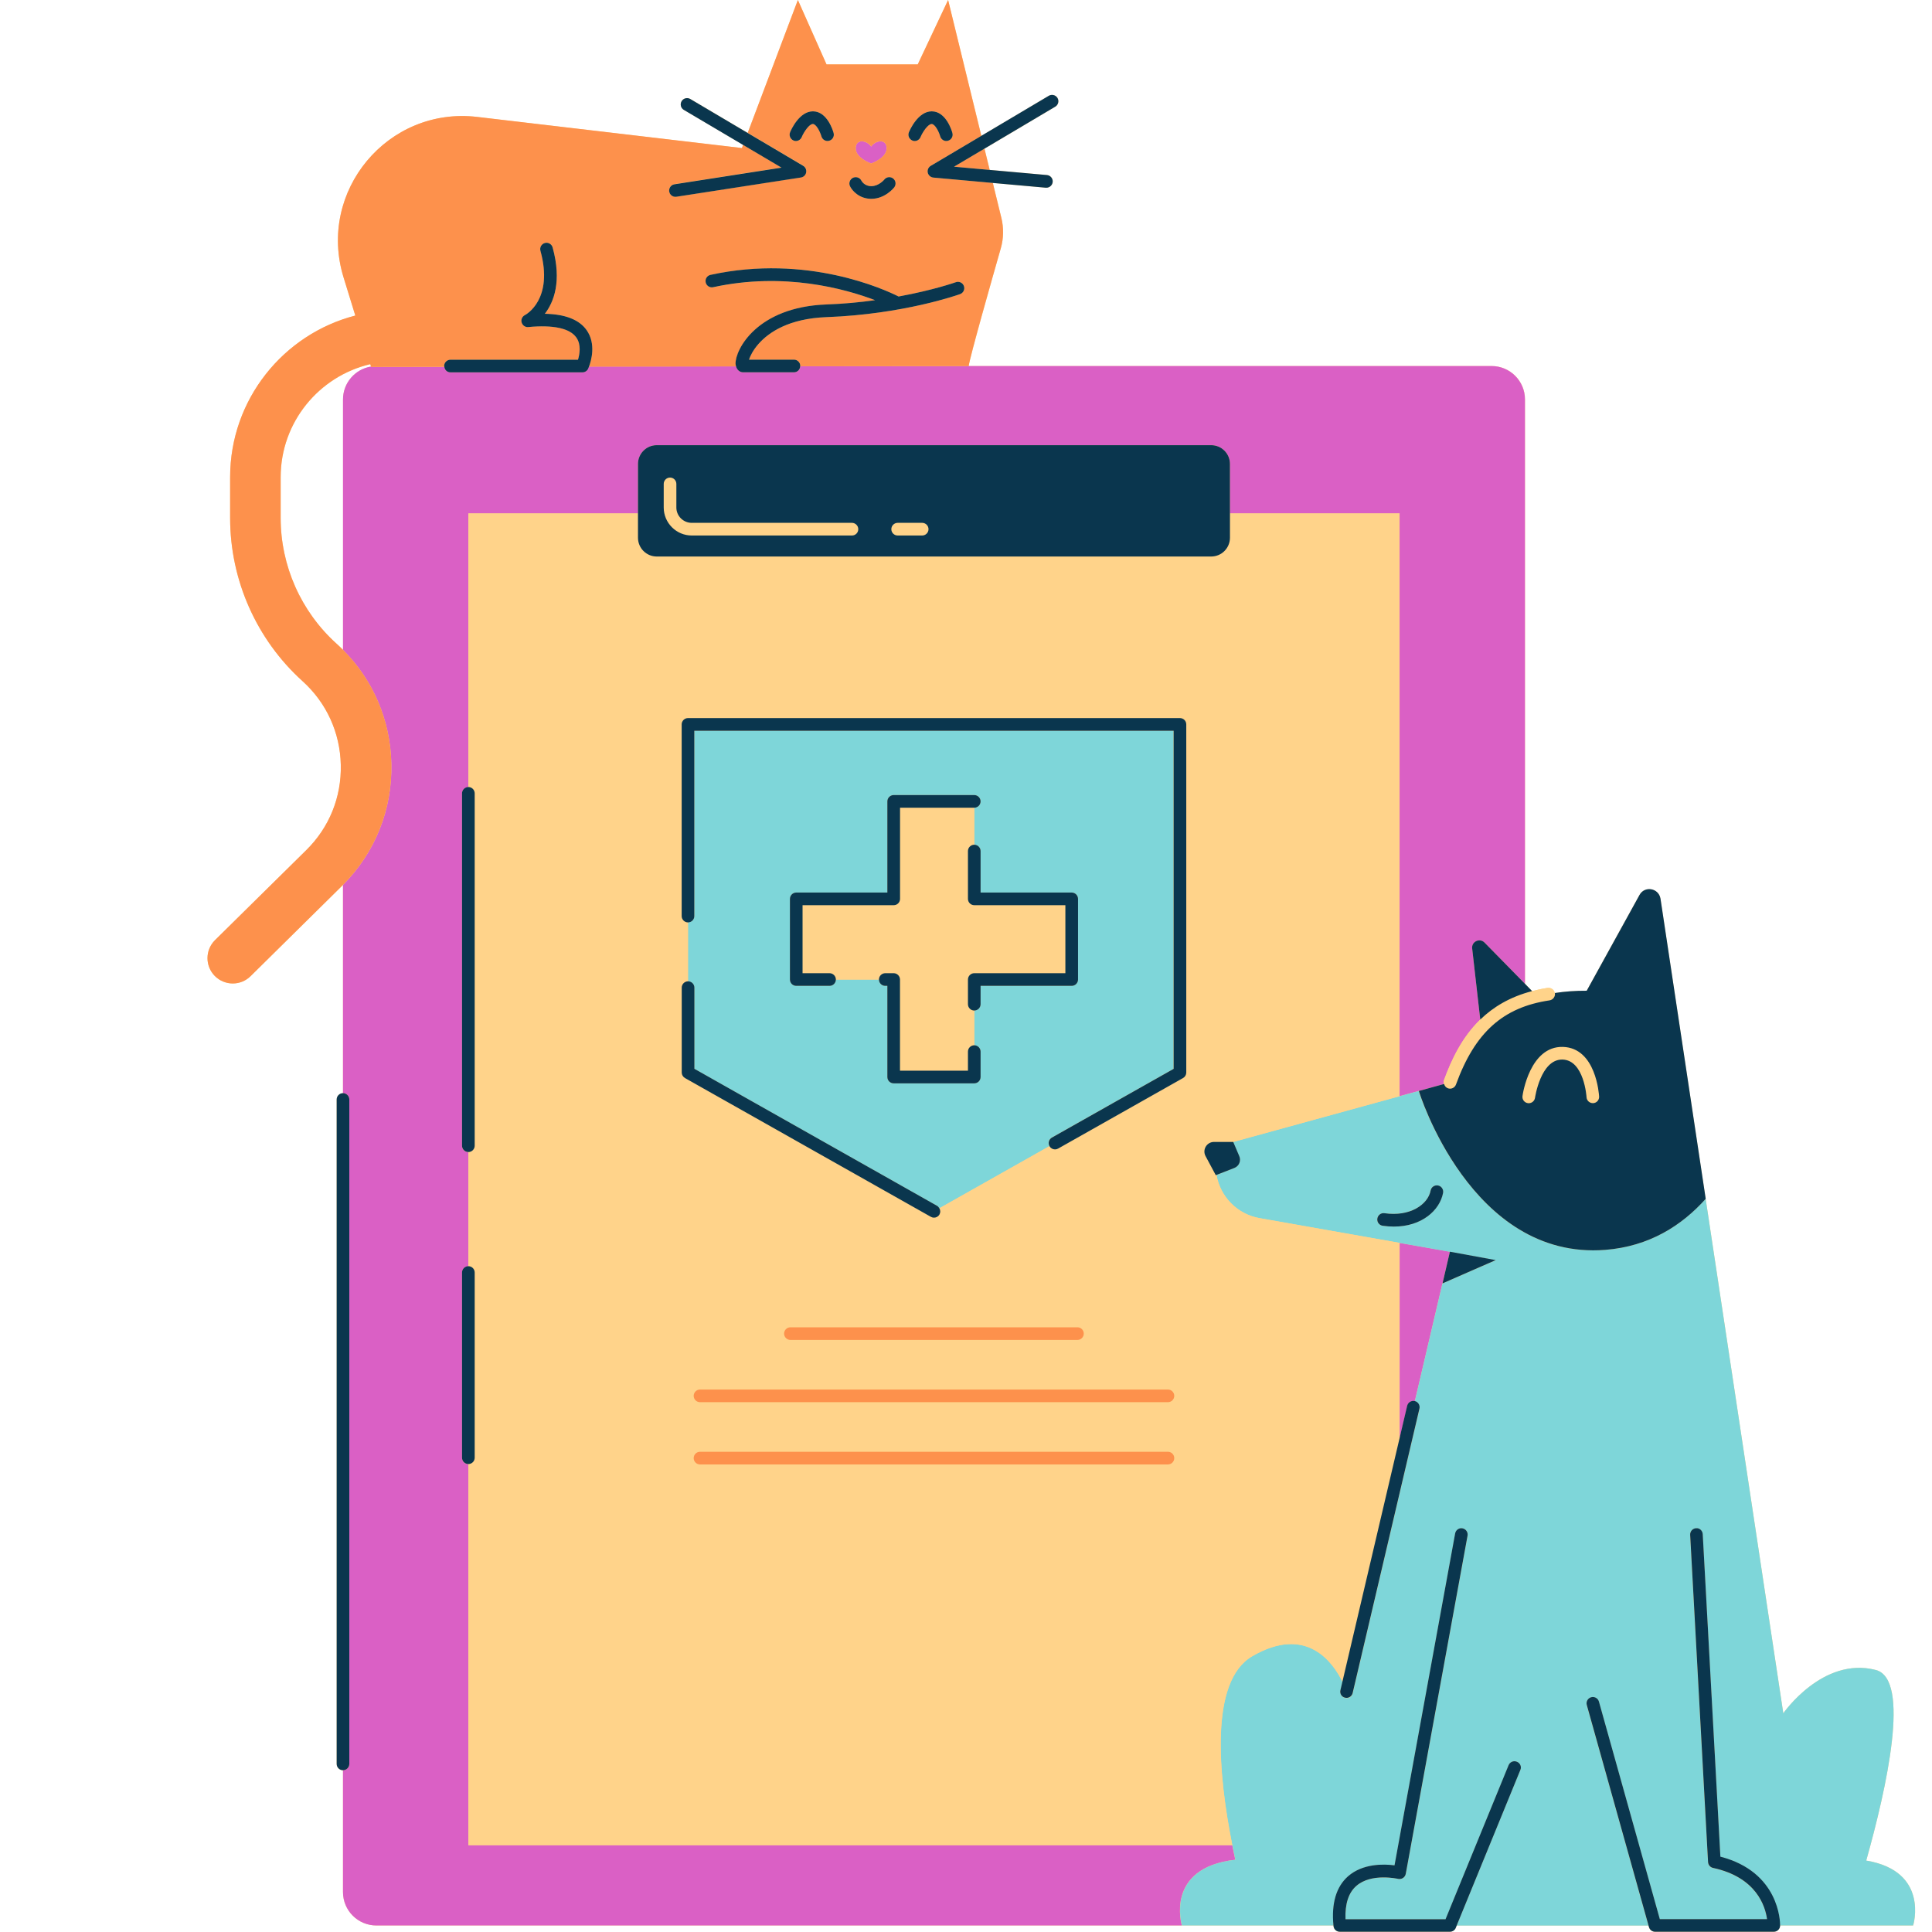 <svg xmlns="http://www.w3.org/2000/svg" xmlns:xlink="http://www.w3.org/1999/xlink" width="500" zoomAndPan="magnify" viewBox="0 0 375 375" height="500" preserveAspectRatio="xMidYMid meet" version="1.0"><path fill="#ffd38a" d="M 362.234 361.137 C 366.199 347.039 370.91 325.922 364.09 324.141 C 353.781 321.477 346.137 332.551 346.137 332.551 L 331.066 232.699 L 322.293 174.461 C 322.293 174.449 322.293 174.422 322.277 174.398 C 321.91 172.371 319.211 171.906 318.219 173.723 L 307.969 192.312 C 305.723 192.301 303.676 192.461 301.785 192.754 C 301.676 192.105 301.062 191.664 300.398 191.75 C 299.332 191.906 298.348 192.129 297.391 192.375 L 296.004 190.949 L 296.004 77.531 C 296.004 73.945 293.098 71.047 289.527 71.047 L 188.027 71.047 C 188.309 69.117 192.457 54.531 194.262 48.195 C 194.812 46.266 194.852 44.242 194.371 42.289 L 192.715 35.512 L 203 36.434 C 203.035 36.434 203.07 36.434 203.109 36.434 C 203.734 36.434 204.273 35.953 204.336 35.312 C 204.398 34.641 203.895 34.039 203.219 33.977 L 192.102 32.98 L 191.094 28.855 L 204.84 20.703 C 205.43 20.359 205.613 19.598 205.27 19.02 C 204.926 18.441 204.164 18.246 203.586 18.59 L 190.492 26.363 L 184.027 0 L 178.125 12.5 L 160.426 12.5 L 154.867 0 L 145.125 25.797 L 133.98 19.203 C 133.395 18.859 132.645 19.059 132.301 19.633 C 131.957 20.223 132.152 20.973 132.73 21.316 L 144.242 28.117 L 144.008 28.746 L 92.625 22.703 C 75.273 20.652 61.543 37.133 66.684 53.844 L 68.965 61.262 C 55.016 64.844 44.668 77.543 44.668 92.621 L 44.668 100.566 C 44.668 112.609 49.797 124.152 58.73 132.219 C 63.383 136.418 66.023 142.191 66.156 148.465 C 66.293 154.738 63.91 160.609 59.457 165.016 L 41.734 182.477 C 39.809 184.383 39.785 187.488 41.688 189.43 C 42.645 190.398 43.906 190.891 45.184 190.891 C 46.422 190.891 47.676 190.422 48.633 189.477 L 66.34 172.004 C 66.426 171.93 66.5 171.844 66.574 171.758 L 66.574 212.191 C 65.898 212.191 65.348 212.746 65.348 213.422 L 65.348 342.387 C 65.348 343.062 65.898 343.613 66.574 343.613 L 66.574 367.254 C 66.574 370.836 69.48 373.734 73.055 373.734 L 258.809 373.734 C 258.809 373.773 258.809 373.82 258.82 373.859 C 258.883 374.484 259.41 374.965 260.035 374.965 L 281.414 374.965 C 281.918 374.965 282.359 374.656 282.555 374.203 L 282.738 373.734 L 289.5 373.734 C 289.5 373.734 289.512 373.734 289.512 373.734 L 319.961 373.734 L 320.059 374.066 C 320.203 374.594 320.684 374.965 321.234 374.965 L 344.281 374.965 C 344.945 374.965 345.484 374.434 345.508 373.785 C 345.508 373.785 345.508 373.762 345.508 373.734 L 371.352 373.734 C 371.352 373.723 374.555 363.199 362.234 361.137 Z M 65.309 124.926 C 58.438 118.715 54.484 109.836 54.484 100.566 L 54.484 92.621 C 54.484 81.961 61.922 73.023 71.875 70.691 L 72.023 71.156 C 68.941 71.66 66.586 74.312 66.586 77.543 L 66.586 126.152 C 66.168 125.723 65.738 125.32 65.309 124.926 Z M 65.309 124.926 " fill-opacity="1" fill-rule="nonzero"/><path fill="#da60c5" d="M 280.738 242.828 L 281.426 242.953 L 279.977 249.105 L 274.617 271.969 C 273.953 271.82 273.289 272.227 273.145 272.887 L 271.672 279.176 L 271.672 241.246 Z M 169.09 31.742 C 169.09 31.742 172.098 30.711 172.098 28.793 C 172.098 26.867 169.914 27.211 169.09 28.449 C 168.27 27.211 166.086 26.867 166.086 28.793 C 166.086 30.711 169.09 31.742 169.09 31.742 Z M 289.512 71.047 L 188.016 71.047 C 188.016 71.047 188.016 71.059 188.016 71.059 L 155.336 71.094 C 155.297 71.746 154.781 72.262 154.121 72.262 L 144.242 72.262 C 143.676 72.262 143.086 71.883 142.879 71.109 L 114.324 71.145 C 114.238 71.367 114.176 71.512 114.164 71.551 C 113.969 71.98 113.523 72.262 113.047 72.262 L 87.438 72.262 C 86.809 72.262 86.32 71.797 86.246 71.195 L 72.035 71.219 L 72.012 71.145 C 68.93 71.648 66.574 74.301 66.574 77.531 L 66.574 126.141 C 72.465 132.047 75.777 139.832 75.961 148.242 C 76.156 157.133 72.82 165.473 66.574 171.758 L 66.574 212.191 C 67.25 212.191 67.801 212.746 67.801 213.422 L 67.801 342.387 C 67.801 343.062 67.25 343.613 66.574 343.613 L 66.574 367.25 C 66.574 370.836 69.48 373.734 73.055 373.734 L 258.809 373.734 L 229.395 373.734 C 229.395 373.734 225.984 362.523 239.766 360.977 C 239.566 360.07 239.371 359.109 239.176 358.152 L 90.91 358.152 L 90.91 284.195 C 90.234 284.195 89.68 283.645 89.68 282.969 L 89.68 247.016 C 89.68 246.34 90.234 245.789 90.91 245.789 L 90.91 223.637 C 90.234 223.637 89.68 223.086 89.68 222.41 L 89.68 154.016 C 89.68 153.34 90.234 152.789 90.91 152.789 L 90.91 99.656 L 123.832 99.656 L 123.832 90.055 C 123.832 88.039 125.465 86.406 127.477 86.406 L 235.09 86.406 C 237.102 86.406 238.734 88.039 238.734 90.055 L 238.734 99.656 L 271.656 99.656 L 271.656 212.77 L 275.363 211.75 L 280.262 210.398 C 280.199 210.168 280.176 209.91 280.273 209.664 C 281.723 205.711 283.758 201.363 287.316 197.898 L 285.746 184.086 C 285.598 182.762 287.207 182 288.141 182.945 L 295.992 190.949 L 295.992 77.531 C 295.992 73.945 293.086 71.047 289.512 71.047 Z M 282.75 373.723 L 289.512 373.723 C 289.512 373.723 289.527 373.723 289.527 373.723 Z M 282.75 373.723 " fill-opacity="1" fill-rule="nonzero"/><path fill="#7ed6d9" d="M 362.234 361.137 C 366.199 347.039 370.91 325.922 364.09 324.141 C 353.781 321.477 346.137 332.551 346.137 332.551 L 331.066 232.699 C 326.453 237.867 320.145 241.934 311.578 242.609 C 285.477 244.66 275.352 211.762 275.352 211.762 L 271.645 212.781 L 239.348 221.66 L 240.539 224.434 C 240.918 225.32 240.488 226.352 239.594 226.707 L 236.121 228.059 C 236.844 232.27 240.145 235.684 244.465 236.445 L 271.645 241.246 L 280.727 242.855 L 281.414 242.977 L 290.312 244.609 L 279.977 249.129 L 274.617 271.992 C 275.277 272.152 275.684 272.812 275.523 273.465 L 262.566 328.66 C 262.43 329.223 261.926 329.605 261.375 329.605 C 261.277 329.605 261.191 329.594 261.094 329.566 C 260.43 329.406 260.023 328.746 260.184 328.094 L 260.578 326.426 C 258.75 322.68 253.605 315.336 243.055 321.488 C 234.707 326.363 236.5 344.586 239.199 358.152 C 239.395 359.125 239.594 360.07 239.789 360.977 C 226.02 362.523 229.418 373.734 229.418 373.734 L 258.836 373.734 C 258.418 369.426 259.375 366.219 261.668 364.195 C 264.527 361.691 268.629 361.801 270.688 362.07 L 282.457 297.641 C 282.578 296.98 283.219 296.523 283.879 296.66 C 284.543 296.781 284.984 297.422 284.863 298.086 L 272.871 363.715 C 272.812 364.047 272.617 364.344 272.332 364.527 C 272.051 364.711 271.707 364.773 271.375 364.699 C 271.328 364.688 266.172 363.508 263.266 366.074 C 261.754 367.398 261.055 369.574 261.18 372.531 L 280.594 372.531 L 292.828 342.633 C 293.086 342.008 293.797 341.699 294.422 341.957 C 295.047 342.215 295.355 342.926 295.098 343.555 L 282.738 373.746 L 319.961 373.746 L 307.98 330.969 C 307.797 330.316 308.18 329.641 308.828 329.457 C 309.48 329.273 310.156 329.652 310.34 330.305 L 322.156 372.52 L 342.969 372.52 C 342.625 370.039 340.918 364.402 332.488 362.586 C 331.949 362.477 331.555 362.008 331.52 361.457 L 328.047 297.938 C 328.008 297.262 328.523 296.684 329.199 296.648 C 329.863 296.574 330.453 297.125 330.488 297.801 L 333.914 360.398 C 345.336 363.348 345.496 373 345.484 373.734 L 371.328 373.734 C 371.352 373.723 374.555 363.199 362.234 361.137 Z M 270.543 238.078 C 269.855 238.078 269.129 238.027 268.371 237.918 C 267.695 237.82 267.227 237.191 267.328 236.531 C 267.426 235.867 268.051 235.375 268.715 235.484 C 273.66 236.211 277.156 233.805 277.672 231.078 C 277.793 230.414 278.434 229.973 279.105 230.098 C 279.77 230.219 280.211 230.871 280.09 231.531 C 279.449 234.922 275.953 238.078 270.543 238.078 Z M 134.766 177.801 C 134.766 178.477 134.215 179.027 133.539 179.027 L 133.539 190.473 C 134.215 190.473 134.766 191.023 134.766 191.699 L 134.766 207.453 L 181.879 234.051 C 182.086 234.16 182.223 234.332 182.32 234.527 L 203.684 222.469 C 203.355 221.883 203.562 221.133 204.152 220.801 L 227.773 207.465 L 227.773 141.836 L 134.766 141.836 Z M 153.324 174.473 C 153.324 173.797 153.875 173.242 154.551 173.242 L 172.234 173.242 L 172.234 155.551 C 172.234 154.875 172.785 154.32 173.461 154.32 L 189.105 154.32 C 189.781 154.32 190.332 154.875 190.332 155.551 C 190.332 156.227 189.781 156.777 189.105 156.777 L 189.105 163.961 C 189.781 163.961 190.332 164.516 190.332 165.188 L 190.332 173.242 L 208.016 173.242 C 208.691 173.242 209.246 173.797 209.246 174.473 L 209.246 190.129 C 209.246 190.805 208.691 191.355 208.016 191.355 L 190.332 191.355 L 190.332 194.918 C 190.332 195.594 189.781 196.145 189.105 196.145 L 189.105 202.887 C 189.781 202.887 190.332 203.438 190.332 204.113 L 190.332 209.051 C 190.332 209.727 189.781 210.277 189.105 210.277 L 173.461 210.277 C 172.785 210.277 172.234 209.727 172.234 209.051 L 172.234 191.355 L 171.828 191.355 C 171.152 191.355 170.602 190.805 170.602 190.129 L 162.242 190.129 C 162.242 190.805 161.691 191.355 161.016 191.355 L 154.551 191.355 C 153.875 191.355 153.324 190.805 153.324 190.129 Z M 153.324 174.473 " fill-opacity="1" fill-rule="nonzero"/><path fill="#ffd38a" d="M 173.02 102.715 C 173.02 102.039 173.57 101.484 174.246 101.484 L 179.008 101.484 C 179.684 101.484 180.234 102.039 180.234 102.715 C 180.234 103.391 179.684 103.941 179.008 103.941 L 174.246 103.941 C 173.559 103.941 173.02 103.391 173.02 102.715 Z M 134.266 103.941 L 165.359 103.941 C 166.035 103.941 166.59 103.391 166.59 102.715 C 166.59 102.039 166.035 101.484 165.359 101.484 L 134.266 101.484 C 132.621 101.484 131.281 100.148 131.281 98.504 L 131.281 93.922 C 131.281 93.246 130.73 92.695 130.055 92.695 C 129.379 92.695 128.828 93.246 128.828 93.922 L 128.828 98.504 C 128.828 101.496 131.27 103.941 134.266 103.941 Z M 187.879 174.473 L 187.879 165.188 C 187.879 164.516 188.43 163.961 189.105 163.961 L 189.105 156.777 L 174.699 156.777 L 174.699 174.473 C 174.699 175.148 174.148 175.699 173.473 175.699 L 155.777 175.699 L 155.777 188.898 L 161.016 188.898 C 161.691 188.898 162.242 189.453 162.242 190.129 L 170.602 190.129 C 170.602 189.453 171.152 188.898 171.828 188.898 L 173.461 188.898 C 174.137 188.898 174.688 189.453 174.688 190.129 L 174.688 207.82 L 187.879 207.82 L 187.879 204.113 C 187.879 203.438 188.43 202.887 189.105 202.887 L 189.105 196.145 C 188.43 196.145 187.879 195.594 187.879 194.918 L 187.879 190.129 C 187.879 189.453 188.43 188.898 189.105 188.898 L 206.789 188.898 L 206.789 175.699 L 189.105 175.699 C 188.43 175.699 187.879 175.16 187.879 174.473 Z M 303.344 203.203 C 296.961 203.047 295.562 212.34 295.504 212.734 C 295.402 213.41 295.883 214.023 296.547 214.121 C 296.605 214.133 296.656 214.133 296.719 214.133 C 297.316 214.133 297.848 213.691 297.934 213.078 C 297.945 213.004 299.023 205.66 303.184 205.66 C 303.207 205.66 303.246 205.66 303.27 205.66 C 307.469 205.77 307.922 212.895 307.934 212.965 C 307.969 213.641 308.559 214.156 309.223 214.121 C 309.898 214.086 310.414 213.508 310.375 212.832 C 310.363 212.449 309.797 203.375 303.344 203.203 Z M 238.734 99.656 L 271.656 99.656 L 271.656 212.77 L 239.359 221.648 L 235.629 221.648 C 234.219 221.648 233.32 223.156 233.984 224.398 L 235.973 228.105 L 236.121 228.047 C 236.844 232.258 240.145 235.672 244.465 236.434 L 271.645 241.234 L 271.645 279.164 L 260.551 326.41 C 258.723 322.668 253.582 315.324 243.027 321.477 C 234.684 326.352 236.477 344.574 239.176 358.141 L 90.91 358.141 L 90.91 284.184 C 91.582 284.184 92.137 283.633 92.137 282.957 L 92.137 247.004 C 92.137 246.328 91.582 245.777 90.91 245.777 L 90.91 223.625 C 91.582 223.625 92.137 223.07 92.137 222.398 L 92.137 154.004 C 92.137 153.328 91.582 152.773 90.91 152.773 L 90.91 99.656 L 123.832 99.656 L 123.832 104.371 C 123.832 106.387 125.465 108.02 127.477 108.02 L 235.09 108.02 C 237.102 108.02 238.734 106.387 238.734 104.371 Z M 227.922 283.02 C 227.922 282.344 227.371 281.789 226.695 281.789 L 135.871 281.789 C 135.195 281.789 134.645 282.344 134.645 283.02 C 134.645 283.695 135.195 284.246 135.871 284.246 L 226.695 284.246 C 227.371 284.246 227.922 283.695 227.922 283.02 Z M 227.922 270.938 C 227.922 270.262 227.371 269.707 226.695 269.707 L 135.871 269.707 C 135.195 269.707 134.645 270.262 134.645 270.938 C 134.645 271.609 135.195 272.164 135.871 272.164 L 226.695 272.164 C 227.371 272.164 227.922 271.609 227.922 270.938 Z M 153.422 260.082 L 209.133 260.082 C 209.809 260.082 210.359 259.527 210.359 258.852 C 210.359 258.18 209.809 257.625 209.133 257.625 L 153.422 257.625 C 152.746 257.625 152.191 258.18 152.191 258.852 C 152.191 259.527 152.746 260.082 153.422 260.082 Z M 230.254 140.605 C 230.254 139.93 229.703 139.379 229.027 139.379 L 133.539 139.379 C 132.867 139.379 132.312 139.93 132.312 140.605 L 132.312 177.812 C 132.312 178.488 132.867 179.039 133.539 179.039 L 133.539 190.484 C 132.867 190.484 132.312 191.035 132.312 191.711 L 132.312 208.191 C 132.312 208.633 132.547 209.039 132.938 209.258 L 180.676 236.199 C 180.871 236.309 181.07 236.359 181.277 236.359 C 181.707 236.359 182.125 236.137 182.344 235.73 C 182.566 235.34 182.527 234.898 182.32 234.539 L 203.684 222.484 C 203.906 222.887 204.324 223.109 204.754 223.109 C 204.961 223.109 205.156 223.059 205.355 222.949 L 229.602 209.258 C 229.984 209.039 230.23 208.633 230.23 208.191 L 230.23 140.605 Z M 301.785 192.781 C 301.785 192.77 301.773 192.77 301.773 192.754 C 301.664 192.105 301.051 191.664 300.387 191.75 C 299.32 191.906 298.336 192.129 297.379 192.375 C 293.059 193.492 289.809 195.48 287.316 197.898 C 283.758 201.363 281.707 205.699 280.273 209.664 C 280.188 209.91 280.199 210.168 280.262 210.398 C 280.359 210.77 280.617 211.09 280.996 211.234 C 281.133 211.285 281.277 211.309 281.414 211.309 C 281.918 211.309 282.383 211 282.566 210.5 C 286.25 200.395 291.688 195.504 300.742 194.168 C 301.418 194.082 301.883 193.457 301.785 192.781 Z M 301.785 192.781 " fill-opacity="1" fill-rule="nonzero"/><path fill="#fd914c" d="M 185.18 32.355 L 191.082 28.855 L 192.09 32.98 Z M 114.324 71.156 C 114.754 70.027 115.734 66.723 113.867 64.086 C 112.434 62.047 109.723 60.977 105.77 60.891 C 107.5 58.621 109.082 54.594 107.277 48.012 C 107.094 47.359 106.418 46.98 105.77 47.152 C 105.117 47.336 104.738 48.012 104.91 48.66 C 107.512 58.094 102.113 61.039 101.891 61.148 C 101.363 61.418 101.094 62.02 101.266 62.586 C 101.438 63.152 101.977 63.543 102.566 63.469 C 107.391 63.016 110.605 63.703 111.867 65.484 C 112.875 66.895 112.508 68.785 112.199 69.805 L 87.438 69.805 C 86.762 69.805 86.207 70.359 86.207 71.035 C 86.207 71.094 86.234 71.133 86.246 71.195 L 72.035 71.219 L 72.012 71.145 L 71.863 70.68 C 61.91 73.012 54.473 81.949 54.473 92.609 L 54.473 100.551 C 54.473 109.824 58.414 118.699 65.297 124.914 C 65.738 125.309 66.156 125.711 66.574 126.129 C 72.465 132.035 75.777 139.82 75.961 148.23 C 76.156 157.121 72.82 165.461 66.574 171.746 C 66.5 171.832 66.414 171.906 66.34 171.992 L 48.633 189.477 C 47.676 190.422 46.438 190.891 45.184 190.891 C 43.922 190.891 42.645 190.398 41.688 189.43 C 39.785 187.5 39.809 184.383 41.734 182.477 L 59.445 165.004 C 63.91 160.609 66.293 154.727 66.145 148.453 C 66.008 142.18 63.371 136.418 58.719 132.207 C 49.785 124.141 44.668 112.598 44.668 100.551 L 44.668 92.609 C 44.668 77.543 55.016 64.844 68.965 61.246 L 66.684 53.832 C 61.543 37.121 75.273 20.641 92.625 22.691 L 144.008 28.734 L 144.242 28.105 L 151.691 32.516 L 130.914 35.742 C 130.238 35.844 129.785 36.48 129.895 37.145 C 129.992 37.746 130.508 38.188 131.109 38.188 C 131.172 38.188 131.234 38.188 131.309 38.176 L 155.469 34.418 C 155.984 34.332 156.391 33.953 156.488 33.438 C 156.586 32.922 156.352 32.418 155.91 32.145 L 145.137 25.773 L 154.867 0 L 160.426 12.5 L 178.137 12.5 L 184.027 0 L 190.469 26.363 L 180.652 32.184 C 180.199 32.453 179.965 32.992 180.074 33.508 C 180.199 34.023 180.625 34.418 181.168 34.469 L 192.703 35.512 L 194.359 42.289 C 194.836 44.23 194.801 46.266 194.25 48.195 C 192.434 54.543 188.285 69.117 188.016 71.047 C 188.016 71.047 188.016 71.059 188.016 71.059 L 155.336 71.094 C 155.336 71.07 155.348 71.059 155.348 71.035 C 155.348 70.359 154.793 69.805 154.121 69.805 L 145.395 69.805 C 145.641 69.07 146.18 67.941 147.246 66.75 C 149.211 64.527 153.102 61.836 160.477 61.555 C 175.312 61.004 185.914 57.246 186.371 57.086 C 187.008 56.852 187.34 56.152 187.105 55.512 C 186.875 54.875 186.172 54.543 185.535 54.777 C 185.473 54.801 181.203 56.312 174.43 57.551 C 171.777 56.215 156.695 49.238 137.945 53.363 C 137.281 53.512 136.867 54.164 137.012 54.824 C 137.16 55.488 137.812 55.906 138.473 55.758 C 152.18 52.75 164.074 56.066 169.891 58.277 C 166.992 58.668 163.801 58.977 160.402 59.109 C 146.988 59.602 142.758 67.828 142.805 70.617 C 142.805 70.812 142.855 70.961 142.902 71.121 Z M 177.082 27.258 C 177.238 27.32 177.398 27.359 177.547 27.359 C 178.023 27.359 178.48 27.074 178.676 26.598 C 179.117 25.539 180.148 24.055 180.836 24.055 C 181.438 24.055 182.211 25.453 182.492 26.449 C 182.676 27.102 183.352 27.48 184 27.309 C 184.652 27.125 185.031 26.449 184.859 25.797 C 184.738 25.367 183.621 21.598 180.848 21.598 C 178.184 21.598 176.59 25.234 176.418 25.652 C 176.16 26.289 176.453 27 177.082 27.258 Z M 166.086 28.781 C 166.086 30.711 169.09 31.73 169.09 31.73 C 169.09 31.73 172.098 30.699 172.098 28.781 C 172.098 26.855 169.914 27.199 169.09 28.438 C 168.27 27.199 166.086 26.855 166.086 28.781 Z M 164.992 36.16 C 165.445 37.059 166.809 38.594 169.09 38.594 C 171.793 38.594 173.484 36.469 173.559 36.371 C 173.977 35.844 173.879 35.082 173.352 34.652 C 172.82 34.234 172.051 34.32 171.633 34.848 C 171.621 34.859 170.578 36.137 169.09 36.137 C 167.805 36.137 167.25 35.18 167.176 35.055 C 166.871 34.453 166.145 34.223 165.531 34.516 C 164.93 34.812 164.688 35.547 164.992 36.16 Z M 157.789 24.066 C 158.391 24.066 159.164 25.465 159.445 26.461 C 159.629 27.113 160.305 27.492 160.957 27.32 C 161.605 27.137 161.984 26.461 161.812 25.809 C 161.691 25.379 160.574 21.609 157.801 21.609 C 155.137 21.609 153.543 25.246 153.371 25.664 C 153.113 26.289 153.406 27.016 154.035 27.273 C 154.195 27.332 154.352 27.371 154.5 27.371 C 154.98 27.371 155.434 27.086 155.629 26.609 C 156.07 25.539 157.102 24.066 157.789 24.066 Z M 152.191 258.852 C 152.191 259.527 152.746 260.082 153.422 260.082 L 209.133 260.082 C 209.809 260.082 210.359 259.527 210.359 258.852 C 210.359 258.18 209.809 257.625 209.133 257.625 L 153.422 257.625 C 152.746 257.625 152.191 258.18 152.191 258.852 Z M 134.645 270.938 C 134.645 271.609 135.195 272.164 135.871 272.164 L 226.695 272.164 C 227.371 272.164 227.922 271.609 227.922 270.938 C 227.922 270.262 227.371 269.707 226.695 269.707 L 135.871 269.707 C 135.195 269.707 134.645 270.262 134.645 270.938 Z M 226.695 281.789 L 135.871 281.789 C 135.195 281.789 134.645 282.344 134.645 283.02 C 134.645 283.695 135.195 284.246 135.871 284.246 L 226.695 284.246 C 227.371 284.246 227.922 283.695 227.922 283.02 C 227.922 282.344 227.371 281.789 226.695 281.789 Z M 226.695 281.789 " fill-opacity="1" fill-rule="nonzero"/><path fill="#0a364e" d="M 238.734 104.371 L 238.734 90.055 C 238.734 88.039 237.102 86.406 235.09 86.406 L 127.477 86.406 C 125.465 86.406 123.832 88.039 123.832 90.055 L 123.832 104.371 C 123.832 106.387 125.465 108.02 127.477 108.02 L 235.09 108.02 C 237.102 108.02 238.734 106.387 238.734 104.371 Z M 165.375 103.941 L 134.266 103.941 C 131.27 103.941 128.828 101.496 128.828 98.504 L 128.828 93.922 C 128.828 93.246 129.379 92.695 130.055 92.695 C 130.73 92.695 131.281 93.246 131.281 93.922 L 131.281 98.504 C 131.281 100.148 132.621 101.484 134.266 101.484 L 165.359 101.484 C 166.035 101.484 166.59 102.039 166.59 102.715 C 166.59 103.391 166.047 103.941 165.375 103.941 Z M 178.996 103.941 L 174.234 103.941 C 173.559 103.941 173.008 103.391 173.008 102.715 C 173.008 102.039 173.559 101.484 174.234 101.484 L 178.996 101.484 C 179.668 101.484 180.223 102.039 180.223 102.715 C 180.223 103.391 179.668 103.941 178.996 103.941 Z M 287.316 197.898 L 285.746 184.086 C 285.598 182.762 287.207 182 288.141 182.945 L 295.992 190.949 L 297.379 192.375 C 293.059 193.492 289.809 195.48 287.316 197.898 Z M 311.59 242.598 C 320.145 241.922 326.465 237.855 331.078 232.688 L 322.305 174.449 C 322.305 174.434 322.305 174.41 322.293 174.387 C 321.922 172.359 319.223 171.895 318.23 173.711 L 307.98 192.301 C 305.738 192.289 303.688 192.449 301.797 192.742 C 301.797 192.754 301.809 192.754 301.809 192.77 C 301.906 193.441 301.441 194.059 300.777 194.168 C 291.723 195.508 286.285 200.395 282.605 210.5 C 282.422 211.004 281.953 211.309 281.449 211.309 C 281.316 211.309 281.168 211.285 281.035 211.234 C 280.641 211.09 280.395 210.77 280.297 210.398 L 275.402 211.75 C 275.363 211.75 285.488 244.645 311.59 242.598 Z M 303.344 203.203 C 309.797 203.375 310.363 212.449 310.387 212.832 C 310.426 213.508 309.91 214.086 309.234 214.121 C 308.559 214.145 307.98 213.641 307.945 212.965 C 307.945 212.895 307.48 205.77 303.281 205.66 C 303.246 205.66 303.223 205.66 303.195 205.66 C 299.035 205.66 297.957 213.004 297.945 213.078 C 297.859 213.691 297.332 214.133 296.73 214.133 C 296.668 214.133 296.617 214.133 296.559 214.121 C 295.883 214.023 295.418 213.41 295.516 212.734 C 295.562 212.34 296.961 203.047 303.344 203.203 Z M 240.551 224.422 C 240.93 225.309 240.5 226.34 239.605 226.695 L 236.133 228.047 L 235.984 228.105 L 233.996 224.398 C 233.332 223.156 234.23 221.648 235.641 221.648 L 239.371 221.648 Z M 267.34 236.531 C 267.438 235.855 268.062 235.375 268.727 235.484 C 273.672 236.211 277.168 233.805 277.684 231.078 C 277.805 230.414 278.445 229.973 279.121 230.098 C 279.781 230.219 280.223 230.871 280.102 231.531 C 279.465 234.922 275.965 238.078 270.555 238.078 C 269.867 238.078 269.141 238.027 268.383 237.918 C 267.707 237.82 267.242 237.207 267.34 236.531 Z M 281.426 242.953 L 290.324 244.586 L 279.992 249.105 Z M 295.109 343.527 L 282.75 373.723 L 282.566 374.191 C 282.383 374.656 281.93 374.949 281.426 374.949 L 260.051 374.949 C 259.422 374.949 258.895 374.473 258.836 373.848 C 258.836 373.797 258.836 373.762 258.82 373.723 C 258.406 369.414 259.363 366.207 261.656 364.184 C 264.516 361.676 268.613 361.789 270.676 362.059 L 282.445 297.629 C 282.566 296.969 283.207 296.512 283.867 296.648 C 284.531 296.77 284.973 297.41 284.852 298.07 L 272.859 363.703 C 272.801 364.035 272.602 364.328 272.32 364.516 C 272.039 364.699 271.695 364.758 271.363 364.688 C 271.316 364.672 266.16 363.496 263.254 366.062 C 261.742 367.387 261.043 369.559 261.164 372.52 L 280.578 372.52 L 292.816 342.621 C 293.074 341.992 293.785 341.688 294.41 341.945 C 295.059 342.191 295.367 342.902 295.109 343.527 Z M 345.52 373.723 C 345.52 373.746 345.52 373.762 345.52 373.773 C 345.496 374.434 344.957 374.949 344.293 374.949 L 321.25 374.949 C 320.695 374.949 320.219 374.582 320.07 374.055 L 319.973 373.723 L 307.996 330.941 C 307.812 330.293 308.191 329.617 308.84 329.434 C 309.492 329.25 310.168 329.629 310.352 330.281 L 322.168 372.496 L 342.98 372.496 C 342.637 370.016 340.934 364.379 332.5 362.562 C 331.961 362.449 331.57 361.984 331.531 361.434 L 328.059 297.914 C 328.023 297.238 328.539 296.66 329.211 296.625 C 329.875 296.551 330.465 297.102 330.5 297.777 L 333.926 360.375 C 345.363 363.336 345.52 372.984 345.52 373.723 Z M 260.172 328.07 L 260.566 326.398 L 271.656 279.148 L 273.129 272.863 C 273.289 272.199 273.941 271.797 274.602 271.941 C 275.266 272.102 275.672 272.766 275.512 273.414 L 262.551 328.609 C 262.418 329.176 261.914 329.555 261.363 329.555 C 261.266 329.555 261.18 329.543 261.078 329.52 C 260.43 329.383 260.012 328.734 260.172 328.07 Z M 113.867 64.082 C 115.734 66.734 114.754 70.027 114.324 71.156 C 114.238 71.379 114.176 71.523 114.164 71.562 C 113.969 71.992 113.523 72.273 113.047 72.273 L 87.438 72.273 C 86.809 72.273 86.32 71.809 86.246 71.207 C 86.234 71.156 86.207 71.109 86.207 71.047 C 86.207 70.371 86.762 69.816 87.438 69.816 L 112.188 69.816 C 112.496 68.801 112.863 66.906 111.855 65.496 C 110.594 63.715 107.379 63.027 102.555 63.48 C 101.965 63.555 101.426 63.164 101.254 62.598 C 101.082 62.035 101.352 61.434 101.879 61.16 C 102.102 61.051 107.5 58.105 104.898 48.676 C 104.715 48.023 105.105 47.348 105.758 47.164 C 106.406 46.98 107.082 47.371 107.266 48.023 C 109.082 54.605 107.5 58.633 105.758 60.902 C 109.707 60.977 112.434 62.047 113.867 64.082 Z M 174.418 57.551 C 181.191 56.312 185.461 54.801 185.523 54.777 C 186.16 54.543 186.859 54.875 187.094 55.512 C 187.328 56.152 186.996 56.852 186.359 57.086 C 185.914 57.246 175.301 61.004 160.465 61.555 C 153.09 61.824 149.199 64.527 147.234 66.75 C 146.168 67.953 145.629 69.082 145.383 69.805 L 154.109 69.805 C 154.781 69.805 155.336 70.359 155.336 71.035 C 155.336 71.059 155.324 71.07 155.324 71.094 C 155.285 71.746 154.77 72.262 154.109 72.262 L 144.23 72.262 C 143.664 72.262 143.074 71.883 142.867 71.109 C 142.828 70.949 142.77 70.789 142.77 70.605 C 142.719 67.828 146.953 59.602 160.367 59.098 C 163.777 58.977 166.957 58.668 169.852 58.266 C 164.047 56.055 152.156 52.75 138.438 55.746 C 137.773 55.895 137.125 55.477 136.977 54.812 C 136.828 54.148 137.246 53.5 137.91 53.352 C 156.684 49.25 171.766 56.215 174.418 57.551 Z M 153.359 25.664 C 153.531 25.246 155.125 21.609 157.789 21.609 C 160.562 21.609 161.691 25.379 161.801 25.809 C 161.984 26.461 161.605 27.137 160.941 27.32 C 160.293 27.504 159.617 27.113 159.434 26.461 C 159.152 25.465 158.391 24.066 157.777 24.066 C 157.09 24.066 156.059 25.551 155.617 26.609 C 155.422 27.074 154.965 27.371 154.488 27.371 C 154.328 27.371 154.168 27.344 154.023 27.273 C 153.395 27 153.102 26.289 153.359 25.664 Z M 176.418 25.664 C 176.59 25.246 178.184 21.609 180.848 21.609 C 183.621 21.609 184.75 25.379 184.859 25.809 C 185.043 26.461 184.664 27.137 184 27.32 C 183.352 27.504 182.676 27.113 182.492 26.461 C 182.211 25.465 181.449 24.066 180.836 24.066 C 180.148 24.066 179.117 25.551 178.676 26.609 C 178.48 27.074 178.023 27.371 177.547 27.371 C 177.387 27.371 177.227 27.344 177.082 27.273 C 176.453 27 176.16 26.289 176.418 25.664 Z M 164.992 36.16 C 164.688 35.559 164.945 34.824 165.543 34.516 C 166.145 34.223 166.883 34.453 167.188 35.055 C 167.25 35.18 167.816 36.137 169.105 36.137 C 170.59 36.137 171.645 34.859 171.645 34.848 C 172.074 34.32 172.836 34.234 173.363 34.652 C 173.891 35.07 173.977 35.828 173.57 36.371 C 173.496 36.457 171.805 38.594 169.105 38.594 C 166.809 38.582 165.434 37.059 164.992 36.16 Z M 129.895 37.168 C 129.797 36.492 130.25 35.867 130.914 35.77 L 151.691 32.539 L 144.242 28.133 L 132.73 21.328 C 132.141 20.984 131.957 20.234 132.301 19.645 C 132.645 19.07 133.395 18.871 133.98 19.215 L 145.125 25.809 L 155.898 32.184 C 156.34 32.441 156.574 32.957 156.477 33.473 C 156.379 33.988 155.973 34.367 155.457 34.453 L 131.293 38.188 C 131.234 38.199 131.172 38.199 131.098 38.199 C 130.508 38.211 129.992 37.77 129.895 37.168 Z M 180.664 32.184 L 190.48 26.363 L 203.574 18.59 C 204.152 18.246 204.914 18.441 205.258 19.02 C 205.602 19.598 205.402 20.359 204.828 20.703 L 191.082 28.855 L 185.18 32.355 L 192.09 32.98 L 203.207 33.977 C 203.883 34.039 204.387 34.641 204.324 35.312 C 204.262 35.953 203.734 36.434 203.098 36.434 C 203.059 36.434 203.023 36.434 202.984 36.434 L 192.703 35.512 L 181.168 34.469 C 180.641 34.418 180.199 34.039 180.074 33.508 C 179.965 32.992 180.199 32.453 180.664 32.184 Z M 230.254 140.605 L 230.254 208.18 C 230.254 208.621 230.02 209.023 229.629 209.246 L 205.379 222.938 C 205.184 223.047 204.984 223.098 204.777 223.098 C 204.348 223.098 203.93 222.875 203.711 222.469 C 203.379 221.883 203.586 221.133 204.176 220.801 L 227.801 207.465 L 227.801 141.836 L 134.766 141.836 L 134.766 177.812 C 134.766 178.488 134.215 179.039 133.539 179.039 C 132.867 179.039 132.312 178.488 132.312 177.812 L 132.312 140.605 C 132.312 139.93 132.867 139.379 133.539 139.379 L 229.016 139.379 C 229.703 139.379 230.254 139.918 230.254 140.605 Z M 182.332 234.527 C 182.543 234.883 182.566 235.34 182.355 235.719 C 182.137 236.125 181.719 236.348 181.289 236.348 C 181.082 236.348 180.883 236.297 180.688 236.188 L 132.953 209.246 C 132.57 209.023 132.324 208.621 132.324 208.18 L 132.324 191.699 C 132.324 191.023 132.879 190.473 133.551 190.473 C 134.227 190.473 134.781 191.023 134.781 191.699 L 134.781 207.453 L 181.891 234.051 C 182.086 234.172 182.223 234.344 182.332 234.527 Z M 208.016 191.355 L 190.332 191.355 L 190.332 194.918 C 190.332 195.594 189.781 196.145 189.105 196.145 C 188.43 196.145 187.879 195.594 187.879 194.918 L 187.879 190.129 C 187.879 189.453 188.43 188.898 189.105 188.898 L 206.789 188.898 L 206.789 175.699 L 189.105 175.699 C 188.43 175.699 187.879 175.148 187.879 174.473 L 187.879 165.188 C 187.879 164.516 188.43 163.961 189.105 163.961 C 189.781 163.961 190.332 164.516 190.332 165.188 L 190.332 173.242 L 208.016 173.242 C 208.691 173.242 209.246 173.797 209.246 174.473 L 209.246 190.129 C 209.246 190.805 208.691 191.355 208.016 191.355 Z M 155.777 175.699 L 155.777 188.898 L 161.016 188.898 C 161.691 188.898 162.242 189.453 162.242 190.129 C 162.242 190.805 161.691 191.355 161.016 191.355 L 154.551 191.355 C 153.875 191.355 153.324 190.805 153.324 190.129 L 153.324 174.473 C 153.324 173.797 153.875 173.242 154.551 173.242 L 172.234 173.242 L 172.234 155.551 C 172.234 154.875 172.785 154.32 173.461 154.32 L 189.105 154.32 C 189.781 154.32 190.332 154.875 190.332 155.551 C 190.332 156.227 189.781 156.777 189.105 156.777 L 174.699 156.777 L 174.699 174.473 C 174.699 175.148 174.148 175.699 173.473 175.699 Z M 190.332 204.113 L 190.332 209.051 C 190.332 209.727 189.781 210.277 189.105 210.277 L 173.461 210.277 C 172.785 210.277 172.234 209.727 172.234 209.051 L 172.234 191.355 L 171.828 191.355 C 171.152 191.355 170.602 190.805 170.602 190.129 C 170.602 189.453 171.152 188.898 171.828 188.898 L 173.461 188.898 C 174.137 188.898 174.688 189.453 174.688 190.129 L 174.688 207.82 L 187.879 207.82 L 187.879 204.113 C 187.879 203.438 188.43 202.887 189.105 202.887 C 189.781 202.887 190.332 203.438 190.332 204.113 Z M 67.801 213.41 L 67.801 342.375 C 67.801 343.051 67.25 343.602 66.574 343.602 C 65.898 343.602 65.348 343.051 65.348 342.375 L 65.348 213.41 C 65.348 212.734 65.898 212.18 66.574 212.18 C 67.25 212.18 67.801 212.734 67.801 213.41 Z M 92.137 246.992 L 92.137 282.945 C 92.137 283.621 91.582 284.172 90.91 284.172 C 90.234 284.172 89.68 283.621 89.68 282.945 L 89.68 246.992 C 89.68 246.316 90.234 245.766 90.91 245.766 C 91.582 245.766 92.137 246.316 92.137 246.992 Z M 92.137 153.992 L 92.137 222.383 C 92.137 223.059 91.582 223.613 90.91 223.613 C 90.234 223.613 89.68 223.059 89.68 222.383 L 89.68 153.992 C 89.68 153.316 90.234 152.762 90.91 152.762 C 91.582 152.762 92.137 153.305 92.137 153.992 Z M 92.137 153.992 " fill-opacity="1" fill-rule="nonzero"/></svg>